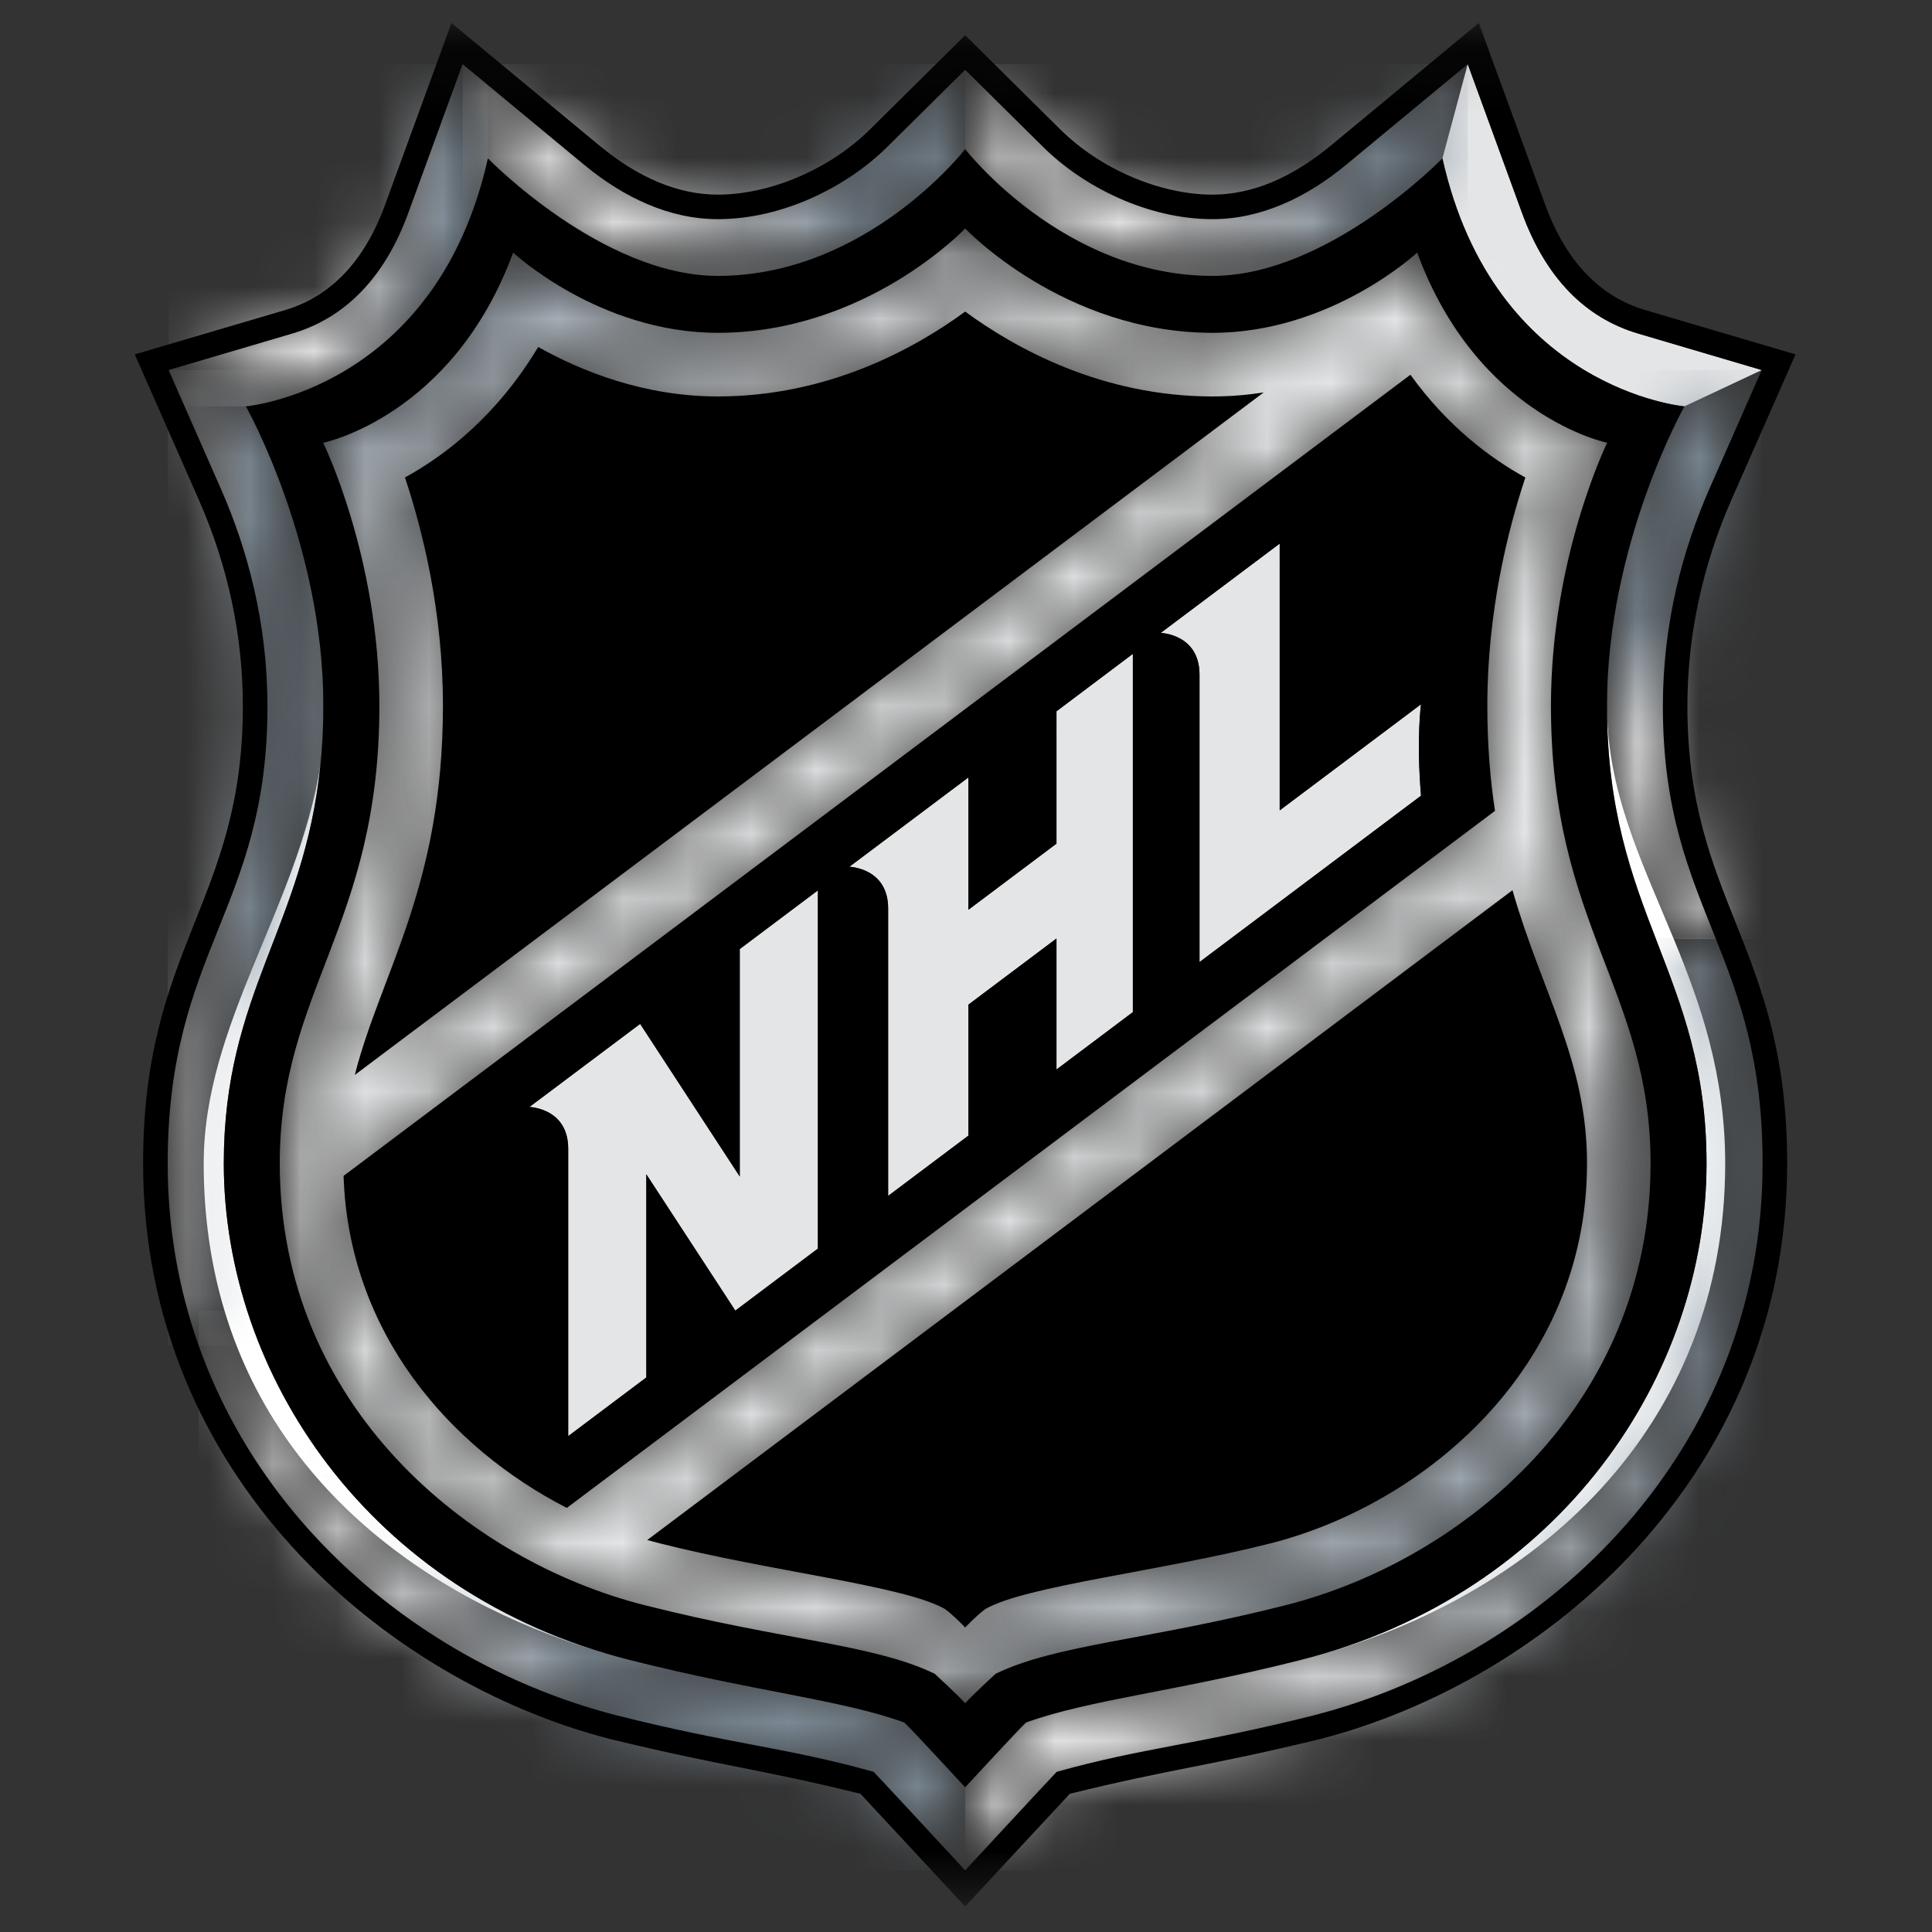 <?xml version="1.0" encoding="UTF-8" standalone="no"?>
<svg width="30px" height="30px" viewBox="0 0 30 30" version="1.1" xmlns="http://www.w3.org/2000/svg" xmlns:xlink="http://www.w3.org/1999/xlink">
    <rect x="0" y="0" width="30" height="30" fill="#333333" stroke="none"/>
    <!-- Generator: Sketch 41 (35326) - http://www.bohemiancoding.com/sketch -->
    <title>expansion</title>
    <desc>Created with Sketch.</desc>
    <defs>
        <rect id="path-1" x="0.283" y="0.119" width="48.214" height="29.246"></rect>
        <rect id="path-3" x="0.283" y="0.119" width="48.214" height="29.246"></rect>
        <rect id="path-5" x="0.283" y="0.119" width="48.214" height="29.246"></rect>
        <rect id="path-7" x="0.283" y="0.119" width="48.214" height="29.246"></rect>
        <rect id="path-9" x="0.283" y="0.119" width="48.214" height="29.246"></rect>
        <rect id="path-11" x="0.283" y="0.119" width="48.214" height="29.246"></rect>
        <rect id="path-13" x="0.283" y="0.119" width="48.214" height="29.246"></rect>
        <path d="M1.104,14.757 C0.896,14.065 0.78,13.305 0.78,12.471 C0.78,10.301 2.243,8.492 2.592,6.287 C2.621,6 2.638,5.695 2.638,5.364 C2.638,2.844 1.435,0.716 1.435,0.716 L0.235,0.151 L1.049,2 C1.459,2.931 1.77,4.077 1.77,5.371 C1.77,8.529 0.221,9.156 0.221,12.471 C0.221,13.482 0.394,14.428 0.701,15.297 C0.799,15.098 0.941,14.905 1.104,14.757" id="path-15"></path>
        <rect id="path-17" x="0.221" y="0.151" width="2.417" height="15.146"></rect>
        <linearGradient x1="-9.615%" y1="50.03%" x2="118.679%" y2="50.03%" id="linearGradient-19">
            <stop stop-color="#FFFFFF" offset="0%"></stop>
            <stop stop-color="#FFFFFF" offset="11.24%"></stop>
            <stop stop-color="#CDD3D9" offset="27%"></stop>
            <stop stop-color="#98A6B1" offset="45.08%"></stop>
            <stop stop-color="#8494A1" offset="53.93%"></stop>
            <stop stop-color="#8494A1" offset="100%"></stop>
        </linearGradient>
        <rect id="path-20" x="0.283" y="0.119" width="48.214" height="29.246"></rect>
        <path d="M1.273,0.715 C1.273,0.715 0.07,2.844 0.07,5.364 C0.07,6.699 0.613,7.785 1.108,8.987 L1.754,8.966 C1.354,7.963 0.938,7.006 0.938,5.37 C0.938,4.076 1.249,2.931 1.66,2 L2.474,0.151 L1.273,0.715 L1.273,0.715 L1.273,0.715 Z" id="path-22"></path>
        <rect id="path-24" x="0.07" y="0.151" width="2.403" height="8.836"></rect>
        <linearGradient x1="50.139%" y1="101.381%" x2="50.139%" y2="-2.115%" id="linearGradient-26">
            <stop stop-color="#FFFFFF" offset="0%"></stop>
            <stop stop-color="#FFFFFF" offset="34.83%"></stop>
            <stop stop-color="#8494A1" offset="56.18%"></stop>
            <stop stop-color="#8494A1" offset="100%"></stop>
        </linearGradient>
        <rect id="path-27" x="0.283" y="0.119" width="48.214" height="29.246"></rect>
        <path d="M11.302,6.51 C10.318,6.155 8.981,6.03 7.044,5.54 C4.397,4.87 1.665,3.169 0.746,0.114 C0.584,0.262 0.441,0.455 0.344,0.655 C1.389,3.602 4.002,5.669 6.827,6.396 C8.636,6.853 9.478,6.897 10.826,7.275 C11.001,7.459 12.247,8.805 12.247,8.805 L12.247,7.516 C12.247,7.515 11.428,6.628 11.302,6.51" id="path-29"></path>
        <rect id="path-31" x="0.344" y="0.114" width="11.903" height="8.691"></rect>
        <linearGradient x1="-0.73%" y1="50.025%" x2="100.133%" y2="50.025%" id="linearGradient-33">
            <stop stop-color="#FFFFFF" offset="0%"></stop>
            <stop stop-color="#FFFFFF" offset="15.17%"></stop>
            <stop stop-color="#FAFAFB" offset="20.72%"></stop>
            <stop stop-color="#EBEDEF" offset="27.57%"></stop>
            <stop stop-color="#D2D7DC" offset="35.1%"></stop>
            <stop stop-color="#AFB9C2" offset="43.11%"></stop>
            <stop stop-color="#8494A1" offset="51.12%"></stop>
            <stop stop-color="#8494A1" offset="100%"></stop>
        </linearGradient>
        <rect id="path-34" x="0.283" y="0.119" width="48.214" height="29.246"></rect>
        <path d="M17.837,0.47 C17.837,0.47 16.503,1.716 14.66,1.716 C12.351,1.716 10.819,0.095 10.819,0.095 C10.819,0.095 9.286,1.716 6.978,1.716 C5.135,1.716 3.8,0.47 3.8,0.47 C2.862,3.017 0.85,3.423 0.85,3.423 C0.85,3.423 1.722,5.2 1.722,7.507 C1.722,10.93 0.175,11.919 0.175,14.614 C0.175,18.381 3.111,20.78 5.833,21.47 C7.989,22.017 9.398,22.08 10.344,22.536 C10.344,22.536 10.688,22.851 10.819,22.996 C10.949,22.851 11.293,22.536 11.293,22.536 C12.24,22.08 13.649,22.017 15.804,21.47 C18.526,20.779 21.462,18.381 21.462,14.614 C21.462,11.919 19.915,10.93 19.915,7.507 C19.915,5.2 20.787,3.423 20.787,3.423 C20.787,3.423 18.775,3.016 17.837,0.47 M2.71,7.507 C2.71,6.044 2.393,4.78 2.12,3.962 C2.755,3.614 3.553,2.998 4.188,1.936 C4.871,2.319 5.84,2.704 6.978,2.704 C8.701,2.704 10.048,1.952 10.819,1.386 C11.589,1.952 12.936,2.704 14.66,2.704 C14.935,2.704 15.2,2.681 15.454,2.641 L1.341,13.239 C1.748,11.644 2.71,10.324 2.71,7.507 M20.474,14.614 C20.474,17.81 17.927,19.911 15.561,20.513 C13.854,20.947 11.765,21.171 11.134,21.531 C10.992,21.635 10.818,21.82 10.818,21.82 C10.818,21.82 10.644,21.635 10.502,21.531 C9.871,21.171 7.783,20.947 6.075,20.513 C6.011,20.497 5.947,20.479 5.882,20.461 L19.316,10.371 C19.775,11.972 20.474,13.02 20.474,14.614 M18.927,7.507 C18.927,8.115 18.972,8.652 19.046,9.139 L4.633,19.963 C2.826,19.035 1.246,17.253 1.166,14.807 L17.732,2.366 C18.31,3.168 18.973,3.664 19.517,3.962 C19.244,4.78 18.927,6.043 18.927,7.507" id="path-36"></path>
        <rect id="path-38" x="0.175" y="0.095" width="21.287" height="22.901"></rect>
        <linearGradient x1="67.128%" y1="74.1%" x2="31.457%" y2="23.733%" id="linearGradient-40">
            <stop stop-color="#8494A1" offset="0%"></stop>
            <stop stop-color="#99A6B0" offset="4.22%"></stop>
            <stop stop-color="#C2C8CD" offset="13.5%"></stop>
            <stop stop-color="#DBDDDF" offset="20.84%"></stop>
            <stop stop-color="#E4E5E6" offset="25.28%"></stop>
            <stop stop-color="#E4E5E6" offset="75.28%"></stop>
            <stop stop-color="#DCDEE0" offset="79.51%"></stop>
            <stop stop-color="#C6CCD1" offset="86.02%"></stop>
            <stop stop-color="#A3AEB8" offset="93.97%"></stop>
            <stop stop-color="#8494A1" offset="100%"></stop>
        </linearGradient>
        <rect id="path-41" x="0.283" y="0.119" width="48.214" height="29.246"></rect>
        <path d="M4.12,3.333 C6.437,3.333 7.961,1.364 7.961,1.364 L7.961,0.132 L6.749,1.331 C6.126,1.948 5.128,2.451 4.12,2.451 C3.368,2.451 2.66,2.116 2.041,1.603 L0.158,0.044 L0.55,1.507 C0.55,1.506 2.323,3.333 4.12,3.333" id="path-43"></path>
        <rect id="path-45" x="0.158" y="0.044" width="7.804" height="3.289"></rect>
        <linearGradient x1="-0.898%" y1="50.051%" x2="100.216%" y2="50.051%" id="linearGradient-47">
            <stop stop-color="#FFFFFF" offset="0%"></stop>
            <stop stop-color="#FFFFFF" offset="24.72%"></stop>
            <stop stop-color="#FAFAFB" offset="33.04%"></stop>
            <stop stop-color="#EBEDEF" offset="43.32%"></stop>
            <stop stop-color="#D2D7DC" offset="54.62%"></stop>
            <stop stop-color="#AFB9C2" offset="66.63%"></stop>
            <stop stop-color="#8494A1" offset="78.65%"></stop>
            <stop stop-color="#8494A1" offset="100%"></stop>
        </linearGradient>
        <rect id="path-48" x="0.283" y="0.119" width="48.214" height="29.246"></rect>
        <path d="M11.906,3.542 C11.906,7.633 8.983,10.324 5.307,11.255 C3.37,11.744 2.033,11.869 1.049,12.224 C0.923,12.342 0.104,13.23 0.104,13.23 L0.104,14.519 C0.104,14.519 1.349,13.173 1.525,12.989 C2.873,12.611 3.715,12.567 5.524,12.11 C9.182,11.168 12.486,7.98 12.486,3.542 C12.486,1.944 12.126,0.971 11.754,0.037 L11.107,0.059 C11.524,1.066 11.906,2.156 11.906,3.542" id="path-50"></path>
        <rect id="path-52" x="0.104" y="0.037" width="12.383" height="14.482"></rect>
        <linearGradient x1="0.114%" y1="50.102%" x2="101.662%" y2="50.102%" id="linearGradient-54">
            <stop stop-color="#FFFFFF" offset="0%"></stop>
            <stop stop-color="#FFFFFF" offset="19.66%"></stop>
            <stop stop-color="#FAFBFC" offset="31.85%"></stop>
            <stop stop-color="#EDEFF1" offset="45.42%"></stop>
            <stop stop-color="#D7DCE0" offset="59.67%"></stop>
            <stop stop-color="#B8C1C8" offset="74.38%"></stop>
            <stop stop-color="#909EAA" offset="89.3%"></stop>
            <stop stop-color="#8494A1" offset="93.26%"></stop>
            <stop stop-color="#8494A1" offset="100%"></stop>
        </linearGradient>
        <rect id="path-55" x="0.283" y="0.119" width="48.214" height="29.246"></rect>
        <path d="M3.945,3.333 C5.742,3.333 7.515,1.507 7.515,1.507 L7.908,0.044 L6.025,1.603 C5.406,2.116 4.697,2.451 3.946,2.451 C2.939,2.451 1.941,1.948 1.317,1.331 L0.105,0.132 L0.105,1.364 C0.104,1.363 1.629,3.333 3.945,3.333" id="path-57"></path>
        <rect id="path-59" x="0.104" y="0.044" width="7.804" height="3.289"></rect>
        <linearGradient x1="0.162%" y1="50.39%" x2="101.322%" y2="50.39%" id="linearGradient-61">
            <stop stop-color="#FFFFFF" offset="0%"></stop>
            <stop stop-color="#FFFFFF" offset="24.72%"></stop>
            <stop stop-color="#FAFAFB" offset="33.04%"></stop>
            <stop stop-color="#EBEDEF" offset="43.32%"></stop>
            <stop stop-color="#D2D7DC" offset="54.62%"></stop>
            <stop stop-color="#AFB9C2" offset="66.63%"></stop>
            <stop stop-color="#8494A1" offset="78.65%"></stop>
            <stop stop-color="#8494A1" offset="100%"></stop>
        </linearGradient>
        <rect id="path-62" x="0.283" y="0.119" width="48.214" height="29.246"></rect>
        <path d="M5.193,1.506 L4.801,0.043 L3.956,2.356 C3.592,3.353 2.985,3.982 2.151,4.228 L0.235,4.794 L1.435,5.358 C1.435,5.358 4.392,5.101 5.193,1.506" id="path-64"></path>
        <rect id="path-66" x="0.235" y="0.044" width="4.958" height="5.315"></rect>
        <linearGradient x1="-5.035%" y1="50.042%" x2="104.215%" y2="50.042%" id="linearGradient-68">
            <stop stop-color="#FFFFFF" offset="0%"></stop>
            <stop stop-color="#FFFFFF" offset="38.76%"></stop>
            <stop stop-color="#FAFAFB" offset="46.13%"></stop>
            <stop stop-color="#EBEDEF" offset="55.23%"></stop>
            <stop stop-color="#D2D7DC" offset="65.24%"></stop>
            <stop stop-color="#AFB9C2" offset="75.87%"></stop>
            <stop stop-color="#8494A1" offset="86.52%"></stop>
            <stop stop-color="#8494A1" offset="100%"></stop>
        </linearGradient>
        <rect id="path-69" x="0.283" y="0.119" width="48.214" height="29.246"></rect>
        <rect id="path-71" x="0.283" y="0.119" width="48.214" height="29.246"></rect>
        <rect id="path-73" x="0.283" y="0.119" width="48.214" height="29.246"></rect>
        <rect id="path-75" x="0.283" y="0.119" width="48.214" height="29.246"></rect>
        <rect id="path-77" x="0.283" y="0.119" width="48.214" height="29.246"></rect>
    </defs>
    <g id="Page-1" stroke="none" stroke-width="1" fill="none" fill-rule="evenodd">
        <g id="expansion">
            <g id="knights" transform="translate(-11, 0)">
                <g id="Page-1">
                    <g id="Artboard-Copy">
                        <g id="knights" transform="translate(0.95, 0)">
                            <g id="Page-1">
                                <g id="Artboard">
                                    <g id="knights" transform="translate(0.357, 0)">
                                        <g id="g236" transform="translate(0.29, 0.238)">
                                            <g id="path244-Clipped">
                                                <g>
                                                    <mask id="mask-2" fill="white">
                                                        <use xlink:href="#path-1"></use>
                                                    </mask>
                                                    <g id="path-1"></g>
                                                    <path d="M12.878,17.828 C12.878,15.171 14.123,14.161 14.378,11.644 C14.028,13.85 12.566,15.658 12.566,17.828 C12.566,18.662 12.681,19.422 12.889,20.114 C13.808,23.169 16.54,24.869 19.187,25.54 C15.111,24.509 12.878,21.087 12.878,17.828" id="path244" fill="#FFFFFF" mask="url(#mask-2)"></path>
                                                </g>
                                            </g>
                                            <g id="path246-Clipped">
                                                <g>
                                                    <mask id="mask-4" fill="white">
                                                        <use xlink:href="#path-3"></use>
                                                    </mask>
                                                    <g id="path-3"></g>
                                                    <path d="M35.394,14.345 C34.899,13.143 34.356,12.056 34.356,10.721 C34.356,13.954 35.902,14.869 35.902,17.828 C35.902,21.087 33.669,24.509 29.593,25.54 C33.269,24.61 36.192,21.918 36.192,17.828 C36.191,16.442 35.81,15.352 35.394,14.345" id="path246" fill="#FFFFFF" mask="url(#mask-4)"></path>
                                                </g>
                                            </g>
                                            <g id="path248-Clipped">
                                                <g>
                                                    <mask id="mask-6" fill="white">
                                                        <use xlink:href="#path-5"></use>
                                                    </mask>
                                                    <g id="path-5"></g>
                                                    <path d="M34.844,4.942 C34.01,4.697 33.403,4.067 33.038,3.07 L32.194,0.757 L31.801,2.221 C32.602,5.815 35.559,6.072 35.559,6.072 L36.759,5.508 L34.844,4.942 L34.844,4.942 L34.844,4.942 Z" id="path248" fill="#E4E5E6" mask="url(#mask-6)"></path>
                                                </g>
                                            </g>
                                            <g id="path250-Clipped">
                                                <g>
                                                    <mask id="mask-8" fill="white">
                                                        <use xlink:href="#path-7"></use>
                                                    </mask>
                                                    <g id="path-7"></g>
                                                    <path d="M20.89,18.031 L19.343,15.661 L17.624,16.951 C17.624,16.951 18.226,16.968 18.226,17.599 L18.226,22.062 L19.439,21.151 L19.439,17.996 L20.821,20.113 L22.103,19.15 L22.103,13.588 L20.89,14.499 L20.89,18.031 L20.89,18.031 L20.89,18.031 Z" id="path250" fill="#E4E5E6" mask="url(#mask-8)"></path>
                                                </g>
                                            </g>
                                            <g id="path252-Clipped">
                                                <g>
                                                    <mask id="mask-10" fill="white">
                                                        <use xlink:href="#path-9"></use>
                                                    </mask>
                                                    <g id="path-9"></g>
                                                    <path d="M25.808,12.862 L24.44,13.889 L24.44,11.834 L22.592,13.221 C22.592,13.221 23.194,13.238 23.194,13.868 L23.194,18.332 L24.44,17.396 L24.44,15.362 L25.808,14.335 L25.808,16.369 L26.994,15.478 L26.994,9.915 L25.808,10.807 L25.808,12.862 L25.808,12.862 L25.808,12.862 Z" id="path252" fill="#E4E5E6" mask="url(#mask-10)"></path>
                                                </g>
                                            </g>
                                            <g id="path254-Clipped">
                                                <g>
                                                    <mask id="mask-12" fill="white">
                                                        <use xlink:href="#path-11"></use>
                                                    </mask>
                                                    <g id="path-11"></g>
                                                    <path d="M29.274,12.345 L29.274,8.203 L27.427,9.59 C27.427,9.59 28.029,9.607 28.029,10.238 L28.029,14.7 L31.469,12.117 C31.394,11.227 31.469,10.698 31.469,10.698 L29.274,12.345 L29.274,12.345 L29.274,12.345 Z" id="path254" fill="#E4E5E6" mask="url(#mask-12)"></path>
                                                </g>
                                            </g>
                                            <g id="g256-Clipped">
                                                <g>
                                                    <mask id="mask-14" fill="white">
                                                        <use xlink:href="#path-13"></use>
                                                    </mask>
                                                    <g id="path-13"></g>
                                                    <g id="g256" mask="url(#mask-14)">
                                                        <g transform="translate(11, 5)" id="g264-Clipped">
                                                            <g transform="translate(0.5, 0)">
                                                                <g id="Group" transform="translate(0.286, 0.357)">
                                                                    <g id="g264-Clipped">
                                                                        <g>
                                                                            <g>
                                                                                <mask id="mask-16" fill="white">
                                                                                    <use xlink:href="#path-15"></use>
                                                                                </mask>
                                                                                <g id="path-15"></g>
                                                                                <g id="g264" mask="url(#mask-16)">
                                                                                    <g id="rect285-Clipped">
                                                                                        <g>
                                                                                            <mask id="mask-18" fill="white">
                                                                                                <use xlink:href="#path-17"></use>
                                                                                            </mask>
                                                                                            <g id="path-17"></g>
                                                                                            <rect id="rect285" fill="url(#linearGradient-19)" mask="url(#mask-18)" x="0.221" y="0.151" width="2.417" height="15.146"></rect>
                                                                                        </g>
                                                                                    </g>
                                                                                </g>
                                                                            </g>
                                                                        </g>
                                                                    </g>
                                                                </g>
                                                            </g>
                                                        </g>
                                                    </g>
                                                </g>
                                            </g>
                                            <g id="g287-Clipped">
                                                <g>
                                                    <mask id="mask-21" fill="white">
                                                        <use xlink:href="#path-20"></use>
                                                    </mask>
                                                    <g id="path-20"></g>
                                                    <g id="g287" mask="url(#mask-21)">
                                                        <g transform="translate(34, 5)" id="g295-Clipped">
                                                            <g>
                                                                <g id="Group" transform="translate(0.286, 0.357)">
                                                                    <g id="g295-Clipped">
                                                                        <g>
                                                                            <g>
                                                                                <mask id="mask-23" fill="white">
                                                                                    <use xlink:href="#path-22"></use>
                                                                                </mask>
                                                                                <g id="path-22"></g>
                                                                                <g id="g295" mask="url(#mask-23)">
                                                                                    <g id="rect312-Clipped">
                                                                                        <g>
                                                                                            <mask id="mask-25" fill="white">
                                                                                                <use xlink:href="#path-24"></use>
                                                                                            </mask>
                                                                                            <g id="path-24"></g>
                                                                                            <rect id="rect312" fill="url(#linearGradient-26)" mask="url(#mask-25)" x="0.07" y="0.151" width="2.403" height="8.836"></rect>
                                                                                        </g>
                                                                                    </g>
                                                                                </g>
                                                                            </g>
                                                                        </g>
                                                                    </g>
                                                                </g>
                                                            </g>
                                                        </g>
                                                    </g>
                                                </g>
                                            </g>
                                            <g id="g314-Clipped">
                                                <g>
                                                    <mask id="mask-28" fill="white">
                                                        <use xlink:href="#path-27"></use>
                                                    </mask>
                                                    <g id="path-27"></g>
                                                    <g id="g314" mask="url(#mask-28)">
                                                        <g transform="translate(12, 20)" id="g322-Clipped">
                                                            <g>
                                                                <g id="Group" transform="translate(0.143, 0)">
                                                                    <g id="g322-Clipped">
                                                                        <g>
                                                                            <g>
                                                                                <mask id="mask-30" fill="white">
                                                                                    <use xlink:href="#path-29"></use>
                                                                                </mask>
                                                                                <g id="path-29"></g>
                                                                                <g id="g322" mask="url(#mask-30)">
                                                                                    <g id="rect347-Clipped">
                                                                                        <g>
                                                                                            <mask id="mask-32" fill="white">
                                                                                                <use xlink:href="#path-31"></use>
                                                                                            </mask>
                                                                                            <g id="path-31"></g>
                                                                                            <rect id="rect347" fill="url(#linearGradient-33)" mask="url(#mask-32)" x="0.344" y="0.114" width="11.903" height="8.691"></rect>
                                                                                        </g>
                                                                                    </g>
                                                                                </g>
                                                                            </g>
                                                                        </g>
                                                                    </g>
                                                                </g>
                                                            </g>
                                                        </g>
                                                    </g>
                                                </g>
                                            </g>
                                            <g id="g349-Clipped">
                                                <g>
                                                    <mask id="mask-35" fill="white">
                                                        <use xlink:href="#path-34"></use>
                                                    </mask>
                                                    <g id="path-34"></g>
                                                    <g id="g349" mask="url(#mask-35)">
                                                        <g transform="translate(13, 3)" id="g357-Clipped">
                                                            <g transform="translate(0.5, 0)">
                                                                <g id="Group" transform="translate(0.071, 0.214)">
                                                                    <g id="g357-Clipped">
                                                                        <g>
                                                                            <g>
                                                                                <mask id="mask-37" fill="white">
                                                                                    <use xlink:href="#path-36"></use>
                                                                                </mask>
                                                                                <g id="path-36"></g>
                                                                                <g id="g357" mask="url(#mask-37)">
                                                                                    <g id="polygon386-Clipped">
                                                                                        <g>
                                                                                            <mask id="mask-39" fill="white">
                                                                                                <use xlink:href="#path-38"></use>
                                                                                            </mask>
                                                                                            <g id="path-38"></g>
                                                                                            <polygon id="polygon386" fill="url(#linearGradient-40)" mask="url(#mask-39)" points="32.222 15.463 7.179 32.998 -10.585 7.63 14.459 -9.906"></polygon>
                                                                                        </g>
                                                                                    </g>
                                                                                </g>
                                                                            </g>
                                                                        </g>
                                                                    </g>
                                                                </g>
                                                            </g>
                                                        </g>
                                                    </g>
                                                </g>
                                            </g>
                                            <g id="g388-Clipped">
                                                <g>
                                                    <mask id="mask-42" fill="white">
                                                        <use xlink:href="#path-41"></use>
                                                    </mask>
                                                    <g id="path-41"></g>
                                                    <g id="g388" mask="url(#mask-42)">
                                                        <g transform="translate(16, 0)" id="g396-Clipped">
                                                            <g transform="translate(0, 0.5)">
                                                                <g id="Group" transform="translate(0.429, 0.214)">
                                                                    <g id="g396-Clipped">
                                                                        <g>
                                                                            <g>
                                                                                <mask id="mask-44" fill="white">
                                                                                    <use xlink:href="#path-43"></use>
                                                                                </mask>
                                                                                <g id="path-43"></g>
                                                                                <g id="g396" mask="url(#mask-44)">
                                                                                    <g id="rect421-Clipped">
                                                                                        <g>
                                                                                            <mask id="mask-46" fill="white">
                                                                                                <use xlink:href="#path-45"></use>
                                                                                            </mask>
                                                                                            <g id="path-45"></g>
                                                                                            <rect id="rect421" fill="url(#linearGradient-47)" mask="url(#mask-46)" x="0.158" y="0.044" width="7.804" height="3.289"></rect>
                                                                                        </g>
                                                                                    </g>
                                                                                </g>
                                                                            </g>
                                                                        </g>
                                                                    </g>
                                                                </g>
                                                            </g>
                                                        </g>
                                                    </g>
                                                </g>
                                            </g>
                                            <g id="g423-Clipped">
                                                <g>
                                                    <mask id="mask-49" fill="white">
                                                        <use xlink:href="#path-48"></use>
                                                    </mask>
                                                    <g id="path-48"></g>
                                                    <g id="g423" mask="url(#mask-49)">
                                                        <g transform="translate(24, 14)" id="g431-Clipped">
                                                            <g>
                                                                <g id="Group" transform="translate(0.286, 0.286)">
                                                                    <g id="g431-Clipped">
                                                                        <g>
                                                                            <g>
                                                                                <mask id="mask-51" fill="white">
                                                                                    <use xlink:href="#path-50"></use>
                                                                                </mask>
                                                                                <g id="path-50"></g>
                                                                                <g id="g431" mask="url(#mask-51)">
                                                                                    <g id="rect458-Clipped">
                                                                                        <g>
                                                                                            <mask id="mask-53" fill="white">
                                                                                                <use xlink:href="#path-52"></use>
                                                                                            </mask>
                                                                                            <g id="path-52"></g>
                                                                                            <rect id="rect458" fill="url(#linearGradient-54)" mask="url(#mask-53)" x="0.104" y="0.037" width="12.383" height="14.482"></rect>
                                                                                        </g>
                                                                                    </g>
                                                                                </g>
                                                                            </g>
                                                                        </g>
                                                                    </g>
                                                                </g>
                                                            </g>
                                                        </g>
                                                    </g>
                                                </g>
                                            </g>
                                            <g id="g460-Clipped">
                                                <g>
                                                    <mask id="mask-56" fill="white">
                                                        <use xlink:href="#path-55"></use>
                                                    </mask>
                                                    <g id="path-55"></g>
                                                    <g id="g460" mask="url(#mask-56)">
                                                        <g transform="translate(24, 0)" id="g468-Clipped">
                                                            <g transform="translate(0, 0.5)">
                                                                <g id="Group" transform="translate(0.286, 0.214)">
                                                                    <g id="g468-Clipped">
                                                                        <g>
                                                                            <g>
                                                                                <mask id="mask-58" fill="white">
                                                                                    <use xlink:href="#path-57"></use>
                                                                                </mask>
                                                                                <g id="path-57"></g>
                                                                                <g id="g468" mask="url(#mask-58)">
                                                                                    <g id="rect493-Clipped">
                                                                                        <g>
                                                                                            <mask id="mask-60" fill="white">
                                                                                                <use xlink:href="#path-59"></use>
                                                                                            </mask>
                                                                                            <g id="path-59"></g>
                                                                                            <rect id="rect493" fill="url(#linearGradient-61)" mask="url(#mask-60)" x="0.104" y="0.044" width="7.804" height="3.289"></rect>
                                                                                        </g>
                                                                                    </g>
                                                                                </g>
                                                                            </g>
                                                                        </g>
                                                                    </g>
                                                                </g>
                                                            </g>
                                                        </g>
                                                    </g>
                                                </g>
                                            </g>
                                            <g id="g495-Clipped">
                                                <g>
                                                    <mask id="mask-63" fill="white">
                                                        <use xlink:href="#path-62"></use>
                                                    </mask>
                                                    <g id="path-62"></g>
                                                    <g id="g495" mask="url(#mask-63)">
                                                        <g transform="translate(11, 0)" id="g503-Clipped">
                                                            <g transform="translate(0.5, 0.5)">
                                                                <g id="Group" transform="translate(0.286, 0.214)">
                                                                    <g id="g503-Clipped">
                                                                        <g>
                                                                            <g>
                                                                                <mask id="mask-65" fill="white">
                                                                                    <use xlink:href="#path-64"></use>
                                                                                </mask>
                                                                                <g id="path-64"></g>
                                                                                <g id="g503" mask="url(#mask-65)">
                                                                                    <g id="rect528-Clipped">
                                                                                        <g>
                                                                                            <mask id="mask-67" fill="white">
                                                                                                <use xlink:href="#path-66"></use>
                                                                                            </mask>
                                                                                            <g id="path-66"></g>
                                                                                            <rect id="rect528" fill="url(#linearGradient-68)" mask="url(#mask-67)" x="0.235" y="0.044" width="4.958" height="5.315"></rect>
                                                                                        </g>
                                                                                    </g>
                                                                                </g>
                                                                            </g>
                                                                        </g>
                                                                    </g>
                                                                </g>
                                                            </g>
                                                        </g>
                                                    </g>
                                                </g>
                                            </g>
                                            <g id="path530-Clipped">
                                                <g>
                                                    <mask id="mask-70" fill="white">
                                                        <use xlink:href="#path-69"></use>
                                                    </mask>
                                                    <g id="path-69"></g>
                                                    <path d="M36.294,7.511 L37.284,5.265 L34.951,4.577 C34.24,4.367 33.717,3.816 33.396,2.94 L32.366,0.119 L30.067,2.023 C29.457,2.528 28.84,2.784 28.231,2.784 C27.417,2.784 26.49,2.388 25.87,1.774 L24.39,0.309 L22.909,1.774 C22.289,2.388 21.363,2.784 20.549,2.784 C19.94,2.784 19.322,2.528 18.712,2.023 L16.413,0.119 L15.383,2.94 C15.063,3.816 14.54,4.367 13.828,4.577 L11.496,5.265 L12.485,7.511 C12.943,8.549 13.174,9.631 13.174,10.728 C13.174,13.765 11.625,14.455 11.625,17.828 C11.625,22.687 15.383,25.866 18.874,26.765 C20.638,27.194 21.171,27.223 22.764,27.616 C22.895,27.756 24.39,29.365 24.39,29.365 C24.39,29.365 25.885,27.756 26.015,27.616 C27.608,27.223 28.141,27.194 29.905,26.765 C33.396,25.866 37.154,22.687 37.154,17.828 C37.154,14.455 35.605,13.765 35.605,10.728 C35.605,9.63 35.837,8.549 36.294,7.511 M36.04,14.323 C36.413,15.256 36.773,16.23 36.773,17.828 C36.773,22.266 33.468,25.454 29.81,26.396 C28.002,26.852 27.159,26.897 25.811,27.275 C25.636,27.459 24.39,28.805 24.39,28.805 C24.39,28.805 23.145,27.459 22.969,27.275 C21.621,26.897 20.779,26.852 18.97,26.396 C16.145,25.669 13.532,23.601 12.488,20.654 C12.179,19.785 12.007,18.839 12.007,17.828 C12.007,14.513 13.556,13.885 13.556,10.728 C13.556,9.434 13.245,8.289 12.835,7.357 L12.021,5.508 L13.936,4.943 C14.77,4.697 15.378,4.067 15.742,3.071 L16.586,0.758 L18.469,2.317 C19.089,2.83 19.797,3.165 20.549,3.165 C21.556,3.165 22.554,2.663 23.177,2.046 L24.39,0.846 L25.603,2.046 C26.226,2.663 27.224,3.165 28.231,3.165 C28.983,3.165 29.691,2.83 30.31,2.317 L32.194,0.758 L33.038,3.071 C33.403,4.067 34.009,4.697 34.844,4.943 L36.759,5.508 L35.945,7.357 C35.535,8.289 35.224,9.434 35.224,10.728 C35.224,12.364 35.64,13.32 36.04,14.323" id="path530" fill="#000000" mask="url(#mask-70)"></path>
                                                </g>
                                            </g>
                                            <g id="path536-Clipped">
                                                <g>
                                                    <mask id="mask-72" fill="white">
                                                        <use xlink:href="#path-71"></use>
                                                    </mask>
                                                    <g id="path-71"></g>
                                                    <path d="M35.559,6.072 C35.559,6.072 32.602,5.815 31.801,2.221 C31.801,2.221 30.028,4.046 28.231,4.046 C25.915,4.046 24.39,2.078 24.39,2.078 C24.39,2.078 22.866,4.046 20.549,4.046 C18.752,4.046 16.979,2.221 16.979,2.221 C16.178,5.815 13.221,6.072 13.221,6.072 C13.221,6.072 14.424,8.201 14.424,10.721 C14.424,11.052 14.407,11.357 14.378,11.644 C14.123,14.161 12.878,15.171 12.878,17.828 C12.878,21.087 15.111,24.509 19.187,25.54 C21.124,26.029 22.461,26.154 23.445,26.509 C23.571,26.627 24.39,27.515 24.39,27.515 C24.39,27.515 25.209,26.627 25.335,26.509 C26.319,26.154 27.656,26.029 29.593,25.54 C33.669,24.509 35.902,21.087 35.902,17.828 C35.902,14.869 34.356,13.954 34.356,10.721 C34.356,8.201 35.559,6.072 35.559,6.072 M35.033,17.828 C35.033,21.595 32.097,23.994 29.376,24.685 C27.22,25.232 25.811,25.294 24.865,25.751 C24.865,25.751 24.52,26.066 24.39,26.21 C24.26,26.066 23.915,25.751 23.915,25.751 C22.969,25.294 21.56,25.232 19.404,24.685 C16.683,23.994 13.747,21.595 13.747,17.828 C13.747,15.133 15.294,14.144 15.294,10.721 C15.294,8.415 14.421,6.637 14.421,6.637 C14.421,6.637 16.434,6.231 17.371,3.684 C17.371,3.684 18.706,4.93 20.549,4.93 C22.857,4.93 24.39,3.31 24.39,3.31 C24.39,3.31 25.923,4.93 28.231,4.93 C30.074,4.93 31.409,3.684 31.409,3.684 C32.346,6.231 34.359,6.637 34.359,6.637 C34.359,6.637 33.486,8.415 33.486,10.721 C33.486,14.144 35.033,15.133 35.033,17.828" id="path536" fill="#000000" mask="url(#mask-72)"></path>
                                                </g>
                                            </g>
                                            <g id="path538-Clipped">
                                                <g>
                                                    <mask id="mask-74" fill="white">
                                                        <use xlink:href="#path-73"></use>
                                                    </mask>
                                                    <g id="path-73"></g>
                                                    <path d="M28.231,5.918 C26.508,5.918 25.16,5.166 24.39,4.6 C23.62,5.166 22.273,5.918 20.549,5.918 C19.411,5.918 18.442,5.532 17.76,5.15 C17.124,6.211 16.327,6.828 15.691,7.176 C15.964,7.994 16.281,9.258 16.281,10.721 C16.281,13.538 15.319,14.859 14.912,16.454 L29.025,5.856 C28.772,5.895 28.506,5.918 28.231,5.918" id="path538" fill="#000000" mask="url(#mask-74)"></path>
                                                </g>
                                            </g>
                                            <g id="path540-Clipped">
                                                <g>
                                                    <mask id="mask-76" fill="white">
                                                        <use xlink:href="#path-75"></use>
                                                    </mask>
                                                    <g id="path-75"></g>
                                                    <path d="M32.498,10.721 C32.498,9.258 32.816,7.994 33.089,7.177 C32.545,6.878 31.881,6.383 31.304,5.581 L14.738,18.021 C14.817,20.468 16.398,22.249 18.204,23.177 L32.617,12.353 C32.543,11.867 32.498,11.329 32.498,10.721 L32.498,10.721 L32.498,10.721 Z M22.103,19.15 L20.821,20.113 L19.439,17.996 L19.439,21.151 L18.226,22.062 L18.226,17.599 C18.226,16.968 17.624,16.951 17.624,16.951 L19.343,15.661 L20.89,18.031 L20.89,14.499 L22.103,13.588 L22.103,19.15 L22.103,19.15 L22.103,19.15 Z M26.994,15.478 L25.808,16.369 L25.808,14.335 L24.44,15.362 L24.44,17.396 L23.194,18.331 L23.194,13.868 C23.194,13.238 22.592,13.221 22.592,13.221 L24.44,11.834 L24.44,13.889 L25.808,12.862 L25.808,10.807 L26.994,9.915 L26.994,15.478 L26.994,15.478 L26.994,15.478 Z M31.468,12.118 L28.029,14.701 L28.029,10.238 C28.029,9.607 27.426,9.59 27.426,9.59 L29.274,8.203 L29.274,12.346 L31.468,10.698 C31.468,10.698 31.394,11.228 31.468,12.118 L31.468,12.118 L31.468,12.118 Z" id="path540" fill="#000000" mask="url(#mask-76)"></path>
                                                </g>
                                            </g>
                                            <g id="path542-Clipped">
                                                <g>
                                                    <mask id="mask-78" fill="white">
                                                        <use xlink:href="#path-77"></use>
                                                    </mask>
                                                    <g id="path-77"></g>
                                                    <path d="M19.454,23.675 C19.519,23.693 19.583,23.711 19.647,23.727 C21.355,24.161 23.443,24.385 24.074,24.745 C24.216,24.849 24.39,25.034 24.39,25.034 C24.39,25.034 24.564,24.849 24.706,24.745 C25.337,24.385 27.425,24.161 29.133,23.727 C31.499,23.125 34.046,21.024 34.046,17.828 C34.046,16.234 33.347,15.186 32.889,13.585 L19.454,23.675 L19.454,23.675 L19.454,23.675 Z" id="path542" fill="#000000" mask="url(#mask-78)"></path>
                                                </g>
                                            </g>
                                        </g>
                                    </g>
                                </g>
                            </g>
                        </g>
                    </g>
                </g>
            </g>
        </g>
    </g>
</svg>